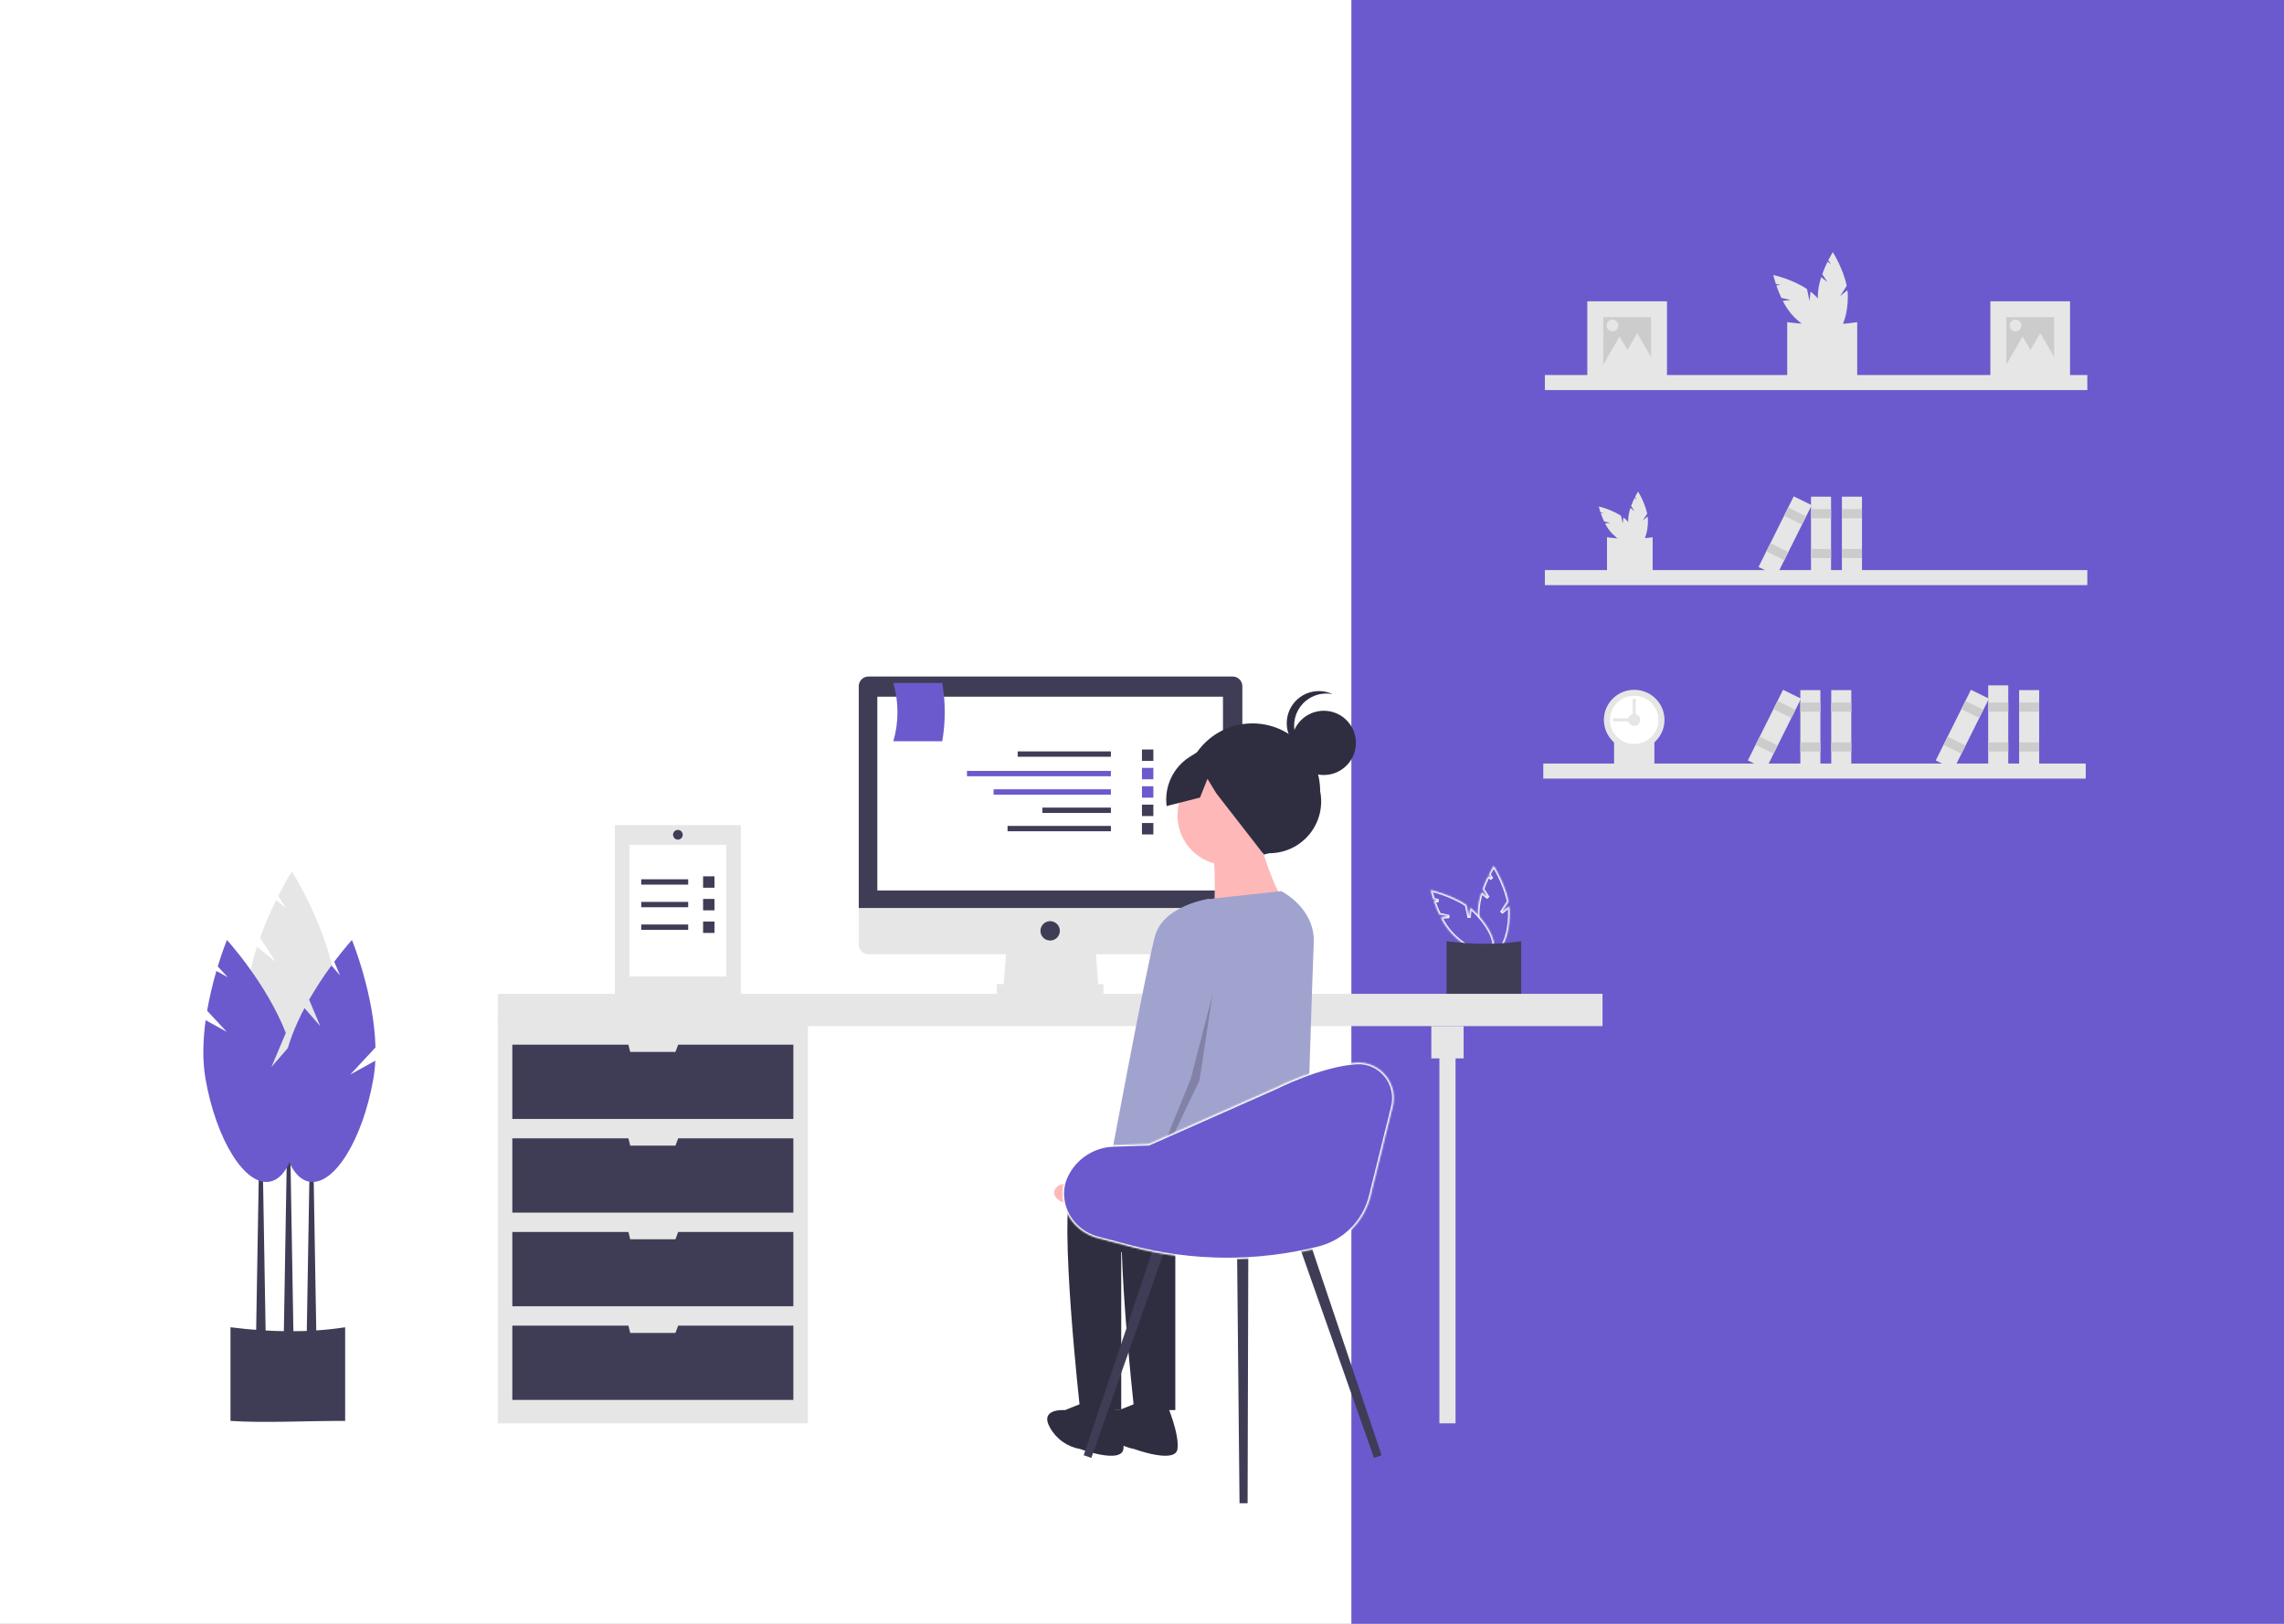 <svg width="1440" height="1024" viewBox="0 0 1440 1024" fill="none" xmlns="http://www.w3.org/2000/svg">
<rect x="0" y="0" width="1440" height="1024" fill="#808080" stroke="none"/>
<g id="home-svg">
<g clip-path="url(#clip0)">
<rect width="1440" height="1024" fill="white"/>
<rect id="Rectangle 276" x="852" width="588" height="1024" fill="#6A5ACD"/>
<g id="home-background">
<g id="btm-leaves">
<g id="bottom-right">
<mask id="path-5-inside-1" fill="white">
<path d="M938.21 566.06L934.741 560.698C935.77 557.856 936.958 555.074 938.3 552.366L940.544 554.177L938.767 551.432C940.46 548.1 941.792 546 941.792 546C941.792 546 948.751 556.965 951.075 568.575L946.623 575.455L951.552 571.474C951.727 572.827 951.818 574.189 951.822 575.553C951.822 589.302 947.332 600.448 941.792 600.448C936.253 600.448 931.762 589.302 931.762 575.553C931.866 571.178 932.64 566.845 934.057 562.705L938.21 566.06Z"/>
</mask>
<path d="M938.21 566.06L934.741 560.698C935.77 557.856 936.958 555.074 938.3 552.366L940.544 554.177L938.767 551.432C940.46 548.1 941.792 546 941.792 546C941.792 546 948.751 556.965 951.075 568.575L946.623 575.455L951.552 571.474C951.727 572.827 951.818 574.189 951.822 575.553C951.822 589.302 947.332 600.448 941.792 600.448C936.253 600.448 931.762 589.302 931.762 575.553C931.866 571.178 932.64 566.845 934.057 562.705L938.21 566.06Z" fill="#6A5ACD" stroke="white" stroke-width="2" mask="url(#path-5-inside-1)"/>
</g>
<g id="bottom-left">
<mask id="path-6-inside-2" fill="white">
<path d="M913.654 577.98L907.409 576.642C906.126 573.905 905 571.097 904.034 568.233L906.901 567.928L903.704 567.243C902.545 563.689 902.002 561.263 902.002 561.263C902.002 561.263 914.676 564.096 924.529 570.661L926.246 578.675L926.916 572.375C927.997 573.207 929.024 574.106 929.991 575.067C939.713 584.79 944.42 595.847 940.503 599.764C936.586 603.681 925.529 598.974 915.807 589.252C912.787 586.085 910.27 582.474 908.345 578.545L913.654 577.98Z"/>
</mask>
<path d="M913.654 577.98L907.409 576.642C906.126 573.905 905 571.097 904.034 568.233L906.901 567.928L903.704 567.243C902.545 563.689 902.002 561.263 902.002 561.263C902.002 561.263 914.676 564.096 924.529 570.661L926.246 578.675L926.916 572.375C927.997 573.207 929.024 574.106 929.991 575.067C939.713 584.79 944.42 595.847 940.503 599.764C936.586 603.681 925.529 598.974 915.807 589.252C912.787 586.085 910.27 582.474 908.345 578.545L913.654 577.98Z" fill="#6A5ACD" stroke="white" stroke-width="2" mask="url(#path-6-inside-2)"/>
</g>
</g>
<g id="main">
<g clip-path="url(#clip1)">
<path id="Vector" d="M912.011 631.969C926.492 632.895 942.271 631.915 959.057 631.969V593.537C944.265 595.839 928.492 595.603 912.011 593.537V631.969Z" fill="#3F3D56"/>
<path id="Vector_2" d="M313.838 644.031H509.35V897.585H313.838V644.031Z" fill="#E6E6E6"/>
<path id="Vector_3" d="M907.501 657.269H917.684V897.585H907.501V657.269Z" fill="#E6E6E6"/>
<path id="Vector_4" d="M313.839 626.72H1010.35V647.086H313.839V626.72Z" fill="#E6E6E6"/>
<path id="Vector_5" d="M902.41 647.086H922.775V667.452H902.41V647.086Z" fill="#E6E6E6"/>
<path id="Vector_6" d="M396.193 658.796L397.339 663.379H425.851L427.569 658.796H500.186V705.638H323.004V658.796H396.193Z" fill="#3F3D56"/>
<path id="Vector_7" d="M396.193 717.857L397.339 722.439H425.851L427.569 717.857H500.186V764.698H323.004V717.857H396.193Z" fill="#3F3D56"/>
<path id="Vector_8" d="M396.193 776.918L397.339 781.5H425.851L427.569 776.918H500.186V823.759H323.004V776.918H396.193Z" fill="#3F3D56"/>
<path id="Vector_9" d="M396.193 835.979L397.339 840.561H425.851L427.569 835.979H500.186V882.82H323.004V835.979H396.193Z" fill="#3F3D56"/>
<path id="Vector_10" d="M632.564 623.665H692.643L690.607 597.19H634.601L632.564 623.665Z" fill="#E6E6E6"/>
<path id="Vector_11" d="M628.49 620.611H695.697V626.72H628.49V620.611Z" fill="#E6E6E6"/>
<path id="Vector_12" d="M547.536 426.627H777.16C778.78 426.627 780.334 427.271 781.48 428.416C782.626 429.562 783.27 431.116 783.27 432.737V572.751H541.426V432.737C541.426 431.116 542.07 429.562 543.216 428.416C544.361 427.271 545.916 426.627 547.536 426.627Z" fill="#3F3D56"/>
<path id="Vector_13" d="M783.27 572.751V595.663C783.27 597.283 782.626 598.837 781.48 599.983C780.334 601.129 778.78 601.772 777.16 601.772H547.536C545.916 601.772 544.361 601.129 543.216 599.983C542.07 598.837 541.426 597.283 541.426 595.663V572.751H783.27Z" fill="#E6E6E6"/>
<path id="Vector_14" d="M553.137 439.355H771.051V561.55H553.137V439.355Z" fill="white"/>
<path id="Vector_15" d="M662.093 593.117C658.719 593.117 655.984 590.382 655.984 587.007C655.984 583.633 658.719 580.897 662.093 580.897C665.468 580.897 668.203 583.633 668.203 587.007C668.203 590.382 665.468 593.117 662.093 593.117Z" fill="#3F3D56"/>
<path id="Vector_16" d="M145.313 896.058C167.567 897.481 191.815 895.975 217.611 896.058V836.997C194.881 840.535 170.641 840.172 145.313 836.997V896.058Z" fill="#3F3D56"/>
<path id="Vector_17" d="M641.627 473.848H700.383V477.221H641.627V473.848Z" fill="#3F3D56"/>
<path id="Vector_18" d="M609.651 486.151H700.383V489.524H609.651V486.151Z" fill="#6A5ACD"/>
<path id="Vector_19" d="M626.438 497.742H700.383V501.115H626.438V497.742Z" fill="#6A5ACD"/>
<path id="Vector_20" d="M657.215 509.29H700.383V512.663H657.215V509.29Z" fill="#3F3D56"/>
<path id="Vector_21" d="M635.231 520.837H700.383V524.21H635.231V520.837Z" fill="#3F3D56"/>
<path id="Vector_22" d="M719.969 472.649H727.164V479.843H719.969V472.649Z" fill="#3F3D56"/>
<path id="Vector_23" d="M719.969 484.24H727.164V491.435H719.969V484.24Z" fill="#6A5ACD"/>
<path id="Vector_24" d="M719.969 495.831H727.164V503.026H719.969V495.831Z" fill="#6A5ACD"/>
<path id="Vector_25" d="M719.969 507.423H727.164V514.617H719.969V507.423Z" fill="#3F3D56"/>
<path id="Vector_26" d="M719.969 519.014H727.164V526.209H719.969V519.014Z" fill="#3F3D56"/>
<path id="Vector_27" d="M563.231 467.463H594.064C596.169 455.299 596.169 442.864 594.064 430.7H563.231C566.705 442.708 566.705 455.455 563.231 467.463Z" fill="#6A5ACD"/>
<path id="Vector_28" d="M787.584 541.144L800.269 538.052C805.11 538.059 809.891 536.988 814.267 534.92C818.643 532.851 822.505 529.835 825.572 526.091C828.64 522.346 830.837 517.967 832.004 513.269C833.171 508.571 833.279 503.673 832.32 498.928V498.928C832.334 487.608 827.851 476.745 819.856 468.73C811.861 460.715 801.01 456.204 789.689 456.19H789.689C778.368 456.176 767.506 460.659 759.491 468.654C751.476 476.649 746.965 487.5 746.951 498.821V498.821C739.758 523.849 762.284 547.312 787.584 541.144Z" fill="#2F2E41"/>
<path id="Vector_29" d="M773.728 545.607C756.406 545.607 742.364 531.565 742.364 514.243C742.364 496.922 756.406 482.88 773.728 482.88C791.05 482.88 805.092 496.922 805.092 514.243C805.092 531.565 791.05 545.607 773.728 545.607Z" fill="#FFB8B8"/>
<path id="Vector_30" d="M794.182 530.607C794.182 530.607 803.728 563.334 809.182 566.062C814.637 568.789 765.546 572.88 765.546 572.88C765.546 572.88 766.91 541.516 764.182 538.789C761.455 536.061 794.182 530.607 794.182 530.607Z" fill="#FFB8B8"/>
<path id="Vector_31" d="M745.092 732.426C745.092 732.426 683.728 726.971 675.547 747.426C667.365 767.88 681.001 889.244 681.001 889.244H706.91V789.698C706.91 789.698 817.383 758.297 817.383 747.387C817.383 736.478 745.092 732.426 745.092 732.426Z" fill="#2F2E41"/>
<path id="Vector_32" d="M685.091 883.789L671.454 889.244C671.454 889.244 655.091 887.88 661.909 900.153C663.86 903.716 666.591 906.792 669.896 909.153C673.201 911.514 676.997 913.099 681 913.789C681 913.789 706.909 923.335 708.272 913.789C709.636 904.244 701.454 885.153 701.454 885.153L685.091 883.789Z" fill="#2F2E41"/>
<path id="Vector_33" d="M779.183 732.426C779.183 732.426 717.82 726.971 709.638 747.426C701.456 767.88 715.092 889.244 715.092 889.244H741.002V789.698C741.002 789.698 819.42 771.534 819.42 760.625C819.42 755.5 824.763 729.454 815.347 723.967C804.719 717.774 779.183 732.426 779.183 732.426Z" fill="#2F2E41"/>
<path id="Vector_34" d="M719.182 883.789L705.546 889.244C705.546 889.244 689.182 887.88 696.001 900.153C697.952 903.716 700.682 906.792 703.988 909.153C707.293 911.514 711.089 913.099 715.092 913.789C715.092 913.789 741.001 923.335 742.364 913.789C743.728 904.244 735.546 885.153 735.546 885.153L719.182 883.789Z" fill="#2F2E41"/>
<path id="Vector_35" d="M807.819 561.971L766.839 566.425C760.514 567.113 754.569 569.781 749.851 574.049C745.133 578.317 741.885 583.967 740.57 590.192L724.637 665.607C724.637 665.607 719.183 740.607 730.092 744.698C741.001 748.789 756.001 728.335 776.456 731.062C796.91 733.789 823.501 739.926 823.501 739.926C823.501 739.926 827.724 605.678 828.274 594.698C829.373 572.747 807.819 561.971 807.819 561.971Z" fill="#A1A3CF"/>
<path id="Vector_36" d="M710.746 736.322L693.923 746.23C693.923 746.23 663.74 741.899 664.682 752.508C665.624 763.116 698.571 761.066 698.571 761.066L718.846 748.573L710.746 736.322Z" fill="#FFB8B8"/>
<path id="Vector_37" d="M834.606 488.735C823.416 488.735 814.346 479.664 814.346 468.475C814.346 457.286 823.416 448.215 834.606 448.215C845.795 448.215 854.865 457.286 854.865 468.475C854.865 479.664 845.795 488.735 834.606 488.735Z" fill="#2F2E41"/>
<path id="Vector_38" d="M815.912 457.584C815.914 454.587 816.582 451.628 817.866 448.92C819.151 446.213 821.02 443.824 823.339 441.926C825.659 440.029 828.371 438.67 831.279 437.947C834.188 437.225 837.22 437.157 840.158 437.748C837.566 436.523 834.743 435.862 831.877 435.81C829.01 435.758 826.165 436.314 823.53 437.444C820.894 438.573 818.529 440.249 816.59 442.361C814.651 444.473 813.182 446.973 812.282 449.695C811.381 452.416 811.068 455.299 811.365 458.15C811.661 461.002 812.56 463.758 814.001 466.237C815.442 468.715 817.393 470.859 819.725 472.527C822.057 474.195 824.717 475.349 827.528 475.912C824.052 474.275 821.114 471.682 819.056 468.436C816.999 465.191 815.909 461.427 815.912 457.584V457.584Z" fill="#2F2E41"/>
<path id="Vector_39" d="M798.531 469.074L771.218 464.045L750.213 477.21C745.049 480.446 740.921 485.096 738.32 490.608C735.718 496.119 734.752 502.261 735.536 508.305L756.573 502.973L761.284 491.161L766.894 500.357L796.228 538.107L812.698 527.619L827.381 504.609L798.531 469.074Z" fill="#2F2E41"/>
<path id="Vector_40" d="M776.039 573.571L762.403 566.752C762.403 566.752 733.766 570.843 728.312 589.934C722.857 609.025 698.312 741.298 698.312 741.298L721.493 752.207L754.221 671.753L776.039 573.571Z" fill="#A1A3CF"/>
<path id="Vector_41" opacity="0.2" d="M764.43 627.23L750.782 680.205L726.58 739.701L727.419 741.761L756.284 681.199L764.43 627.23Z" fill="black"/>
<path id="Vector_42" d="M866.263 919.379L871.076 917.721L824.451 779.231L817.711 781.553L866.263 919.379Z" fill="#3F3D56"/>
<path id="Vector_43" d="M688.056 919.379L683.242 917.721L729.868 779.231L736.607 781.553L688.056 919.379Z" fill="#3F3D56"/>
<path id="Vector_44" d="M786.578 947.981L781.487 947.999L779.905 786.107L787.033 786.082L786.578 947.981Z" fill="#3F3D56"/>
<g id="Vector_45">
<mask id="path-52-inside-3" fill="white">
<path d="M878.048 697.856L864.082 754.301C862.126 762.206 858.054 769.429 852.303 775.194C846.553 780.958 839.34 785.048 831.44 787.023H831.44C792.491 796.76 751.713 796.497 712.893 786.259L692.042 780.76C679.926 777.565 670.815 767.159 669.953 754.659C669.604 750.239 670.404 745.805 672.276 741.787C672.358 741.614 672.44 741.442 672.522 741.272C675.241 735.686 679.436 730.95 684.653 727.577C689.87 724.204 695.91 722.321 702.12 722.134L724.209 721.421L804.654 685.781C804.654 685.781 832.321 671.728 855.065 670.155C870.086 669.116 881.664 683.24 878.048 697.856Z"/>
</mask>
<path d="M878.048 697.856L864.082 754.301C862.126 762.206 858.054 769.429 852.303 775.194C846.553 780.958 839.34 785.048 831.44 787.023H831.44C792.491 796.76 751.713 796.497 712.893 786.259L692.042 780.76C679.926 777.565 670.815 767.159 669.953 754.659C669.604 750.239 670.404 745.805 672.276 741.787C672.358 741.614 672.44 741.442 672.522 741.272C675.241 735.686 679.436 730.95 684.653 727.577C689.87 724.204 695.91 722.321 702.12 722.134L724.209 721.421L804.654 685.781C804.654 685.781 832.321 671.728 855.065 670.155C870.086 669.116 881.664 683.24 878.048 697.856Z" fill="#6A5ACD" stroke="white" stroke-width="2" mask="url(#path-52-inside-3)"/>
</g>
<path id="Vector_46" d="M387.665 520.309H467.092V628.248H387.665V520.309Z" fill="#E6E6E6"/>
<path id="Vector_47" d="M396.829 532.764H457.926V615.793H396.829V532.764Z" fill="white"/>
<path id="Vector_48" d="M404.279 554.492H433.881V557.865H404.279V554.492Z" fill="#3F3D56"/>
<path id="Vector_49" d="M443.282 552.625H450.477V559.819H443.282V552.625Z" fill="#3F3D56"/>
<path id="Vector_50" d="M404.279 568.748H433.881V572.121H404.279V568.748Z" fill="#3F3D56"/>
<path id="Vector_51" d="M443.282 566.881H450.477V574.075H443.282V566.881Z" fill="#3F3D56"/>
<path id="Vector_52" d="M404.279 583.004H433.881V586.377H404.279V583.004Z" fill="#3F3D56"/>
<path id="Vector_53" d="M443.282 581.137H450.477V588.331H443.282V581.137Z" fill="#3F3D56"/>
<path id="Vector_54" d="M424.324 526.419C424.324 524.732 425.692 523.364 427.379 523.364C429.066 523.364 430.434 524.732 430.434 526.419C430.434 528.106 429.066 529.474 427.379 529.474C425.692 529.474 424.324 528.106 424.324 526.419Z" fill="#3F3D56"/>
</g>
</g>
<g id="btm-shelf">
<path id="Vector_55" d="M1017.64 486.001C1025.46 486.498 1033.99 485.972 1043.05 486.001V465.373C1034.62 466.546 1026.07 466.546 1017.64 465.373V486.001Z" fill="#E6E6E6"/>
<path id="Vector_56" d="M973 481.508H1315V491H973V481.508Z" fill="#E6E6E6"/>
<path id="Vector_57" d="M1030.32 472.966C1019.77 472.966 1011.21 464.467 1011.21 453.983C1011.21 443.499 1019.77 435 1030.32 435C1040.87 435 1049.42 443.499 1049.42 453.983C1049.42 464.467 1040.87 472.966 1030.32 472.966Z" fill="#E6E6E6"/>
<path id="Vector_58" d="M1030.32 469.17C1021.88 469.17 1015.03 462.37 1015.03 453.983C1015.03 445.596 1021.88 438.797 1030.32 438.797C1038.76 438.797 1045.6 445.596 1045.6 453.983C1045.6 462.37 1038.76 469.17 1030.32 469.17Z" fill="white"/>
<path id="Vector_59" d="M1030.32 457.78C1028.21 457.78 1026.5 456.08 1026.5 453.983C1026.5 451.886 1028.21 450.187 1030.32 450.187C1032.43 450.187 1034.14 451.886 1034.14 453.983C1034.14 456.08 1032.43 457.78 1030.32 457.78Z" fill="#E6E6E6"/>
<path id="Vector_60" d="M1016.94 454.932V453.034H1032.23V454.932H1016.94Z" fill="#E6E6E6"/>
<path id="Vector_61" d="M1031.27 455.881H1029.36V440.695H1031.27V455.881Z" fill="#E6E6E6"/>
<path id="Vector_62" d="M1253.51 432.204H1266.15V481.921H1253.51V432.204Z" fill="#E6E6E6"/>
<path id="Vector_63" d="M1253.52 443.056H1266.16V448.812H1253.52V443.056Z" fill="#CCCCCC"/>
<path id="Vector_64" d="M1253.52 468.176H1266.16V473.933H1253.52V468.176Z" fill="#CCCCCC"/>
<path id="Vector_65" d="M1273.01 435.205H1285.65V484.923H1273.01V435.205Z" fill="#E6E6E6"/>
<path id="Vector_66" d="M1273.01 443.056H1285.65V448.812H1273.01V443.056Z" fill="#CCCCCC"/>
<path id="Vector_67" d="M1273.01 468.176H1285.65V473.933H1273.01V468.176Z" fill="#CCCCCC"/>
<path id="Vector_68" d="M1242.63 435L1253.96 440.573L1231.75 485.129L1220.43 479.556L1242.63 435Z" fill="#E6E6E6"/>
<path id="Vector_69" d="M1239.12 442.035L1250.45 447.608L1247.88 452.767L1236.55 447.194L1239.12 442.035Z" fill="#CCCCCC"/>
<path id="Vector_70" d="M1227.9 464.548L1239.23 470.12L1236.66 475.279L1225.33 469.707L1227.9 464.548Z" fill="#CCCCCC"/>
<path id="Vector_71" d="M1135.06 435.205H1147.7V484.923H1135.06V435.205Z" fill="#E6E6E6"/>
<path id="Vector_72" d="M1135.06 443.056H1147.7V448.812H1135.06V443.056Z" fill="#CCCCCC"/>
<path id="Vector_73" d="M1135.06 468.176H1147.7V473.933H1135.06V468.176Z" fill="#CCCCCC"/>
<path id="Vector_74" d="M1154.55 435.205H1167.19V484.923H1154.55V435.205Z" fill="#E6E6E6"/>
<path id="Vector_75" d="M1154.55 443.056H1167.19V448.812H1154.55V443.056Z" fill="#CCCCCC"/>
<path id="Vector_76" d="M1154.55 468.176H1167.19V473.933H1154.55V468.176Z" fill="#CCCCCC"/>
<path id="Vector_77" d="M1124.17 435L1135.5 440.573L1113.3 485.129L1101.97 479.556L1124.17 435Z" fill="#E6E6E6"/>
<path id="Vector_78" d="M1120.66 442.035L1131.99 447.608L1129.42 452.767L1118.09 447.194L1120.66 442.035Z" fill="#CCCCCC"/>
<path id="Vector_79" d="M1109.45 464.547L1120.78 470.12L1118.2 475.279L1106.88 469.707L1109.45 464.547Z" fill="#CCCCCC"/>
</g>
<g id="mid-shelf">
<path id="Vector_80" d="M974 359.508H1316V369H974V359.508Z" fill="#E6E6E6"/>
<g id="Group 47">
<path id="Vector_81" d="M1013.17 362.157C1022.03 362.72 1031.68 362.125 1041.95 362.157V338.796C1032.4 340.125 1022.72 340.125 1013.17 338.796V362.157Z" fill="#E6E6E6"/>
<path id="Vector_82" d="M1141.79 313.206H1154.43V362.923H1141.79V313.206Z" fill="#E6E6E6"/>
<path id="Vector_83" d="M1141.79 321.056H1154.43V326.812H1141.79V321.056Z" fill="#CCCCCC"/>
<path id="Vector_84" d="M1141.79 346.176H1154.43V351.933H1141.79V346.176Z" fill="#CCCCCC"/>
<path id="Vector_85" d="M1161.28 313.206H1173.92V362.923H1161.28V313.206Z" fill="#E6E6E6"/>
<path id="Vector_86" d="M1161.28 321.056H1173.92V326.812H1161.28V321.056Z" fill="#CCCCCC"/>
<path id="Vector_87" d="M1161.28 346.176H1173.92V351.933H1161.28V346.176Z" fill="#CCCCCC"/>
<path id="Vector_88" d="M1130.9 313L1142.23 318.573L1120.03 363.129L1108.7 357.556L1130.9 313Z" fill="#E6E6E6"/>
<path id="Vector_89" d="M1127.4 320.035L1138.72 325.608L1136.15 330.767L1124.82 325.194L1127.4 320.035Z" fill="#CCCCCC"/>
<path id="Vector_90" d="M1116.18 342.548L1127.51 348.12L1124.94 353.279L1113.61 347.707L1116.18 342.548Z" fill="#CCCCCC"/>
</g>
</g>
<g id="top-shelf">
<path id="Vector_91" d="M1126.78 239.021C1140.37 239.885 1155.17 238.97 1170.92 239.021V203.162C1157.04 205.311 1142.24 205.09 1126.78 203.162V239.021Z" fill="#E6E6E6"/>
<path id="Vector_92" d="M974 236.499L1316 236.499V246L974 246V236.499Z" fill="#E6E6E6"/>
<path id="Vector_93" d="M1000.75 190L1050.99 190V239.97L1000.75 239.97V190Z" fill="#E6E6E6"/>
<path id="Vector_94" d="M1010.8 199.994H1040.94V229.976H1010.8V199.994Z" fill="#CCCCCC"/>
<path id="Vector_95" d="M1032.22 210.058L1025.83 221.069L1019.43 232.08H1032.22H1045L1038.61 221.069L1032.22 210.058Z" fill="#E6E6E6"/>
<path id="Vector_96" d="M1021.11 212.162L1014.72 223.173L1008.33 234.184H1021.11H1033.89L1027.5 223.173L1021.11 212.162Z" fill="#E6E6E6"/>
<path id="Vector_97" d="M1016.61 208.936C1014.57 208.936 1012.91 207.288 1012.91 205.254C1012.91 203.221 1014.57 201.572 1016.61 201.572C1018.66 201.572 1020.32 203.221 1020.32 205.254C1020.32 207.288 1018.66 208.936 1016.61 208.936Z" fill="#E6E6E6"/>
<path id="Vector_98" d="M1254.86 190L1305.1 190V239.97L1254.86 239.97V190Z" fill="#E6E6E6"/>
<path id="Vector_99" d="M1264.91 199.994H1295.05V229.976H1264.91V199.994Z" fill="#CCCCCC"/>
<path id="Vector_100" d="M1286.33 210.058L1279.94 221.069L1273.54 232.08H1286.33H1299.11L1292.72 221.069L1286.33 210.058Z" fill="#E6E6E6"/>
<path id="Vector_101" d="M1275.22 212.162L1268.83 223.173L1262.44 234.184H1275.22H1288.01L1281.61 223.173L1275.22 212.162Z" fill="#E6E6E6"/>
<path id="Vector_102" d="M1270.73 208.936C1268.68 208.936 1267.02 207.288 1267.02 205.254C1267.02 203.221 1268.68 201.572 1270.73 201.572C1272.77 201.572 1274.43 203.221 1274.43 205.254C1274.43 207.288 1272.77 208.936 1270.73 208.936Z" fill="#E6E6E6"/>
</g>
<g id="stems">
<path id="Vector_103" d="M178.915 842.3H185.025L182.988 722.949H180.952L178.915 842.3Z" fill="#3F3D56"/>
<path id="Vector_104" d="M161.421 843.107H167.531L165.494 723.755H163.458L161.421 843.107Z" fill="#3F3D56"/>
<path id="Vector_105" d="M193.355 843.107H199.465L197.428 723.755H195.392L193.355 843.107Z" fill="#3F3D56"/>
</g>
<g id="big-leaves">
<path id="grey" d="M173.823 606.577L163.96 591.334C166.885 583.255 170.263 575.347 174.078 567.648L180.456 572.799L175.406 564.995C180.219 555.521 184.006 549.553 184.006 549.553C184.006 549.553 203.786 580.723 210.394 613.725L197.738 633.285L211.749 621.969C212.248 625.813 212.505 629.685 212.518 633.562C212.518 672.647 199.752 704.333 184.006 704.333C168.259 704.333 155.494 672.647 155.494 633.562C155.494 621.445 158.235 608.768 162.016 597.041L173.823 606.577Z" fill="#E6E6E6"/>
<path id="slate-left" d="M142.947 650.691L130.588 637.393C132.065 628.928 134.019 620.554 136.439 612.309L143.615 616.274L137.286 609.466C140.381 599.301 143.073 592.765 143.073 592.765C143.073 592.765 167.966 620.027 180.205 651.38L171.137 672.841L182.97 659.263C184.129 662.962 185.054 666.731 185.74 670.546C192.527 709.038 185.458 742.459 169.951 745.193C154.443 747.928 136.37 718.94 129.583 680.449C127.478 668.516 127.977 655.555 129.664 643.35L142.947 650.691Z" fill="#6A5ACD"/>
<path id="slate-right" d="M201.954 647.155L194.888 630.431C199.171 622.982 203.871 615.781 208.966 608.861L214.352 615.042L210.734 606.479C217.118 597.986 221.884 592.765 221.884 592.765C221.884 592.765 235.951 626.897 236.728 660.545L220.868 677.61L236.631 668.898C236.455 672.771 236.035 676.629 235.375 680.449C228.588 718.941 210.514 747.928 195.007 745.193C179.499 742.459 172.43 709.038 179.217 670.546C181.321 658.614 186.222 646.605 191.982 635.713L201.954 647.155Z" fill="#6A5ACD"/>
</g>
<g id="mid-leaves">
<path id="bottom-right_2" d="M1030.53 322.368L1028.37 319.062C1029.01 317.31 1029.75 315.595 1030.59 313.925L1031.98 315.042L1030.88 313.349C1031.93 311.295 1032.76 310 1032.76 310C1035.42 314.306 1037.37 319.005 1038.54 323.919L1035.76 328.161L1038.83 325.707C1038.94 326.541 1039 327.381 1039 328.221C1039 336.699 1036.21 343.571 1032.76 343.571C1029.31 343.571 1026.52 336.699 1026.52 328.221C1026.58 325.524 1027.06 322.853 1027.95 320.3L1030.53 322.368Z" fill="#E6E6E6"/>
<path id="middle-left" d="M1015.25 329.718L1011.36 328.893C1010.57 327.205 1009.86 325.474 1009.26 323.708L1011.05 323.52L1009.06 323.098C1008.34 320.907 1008 319.411 1008 319.411C1012.95 320.592 1017.68 322.548 1022.02 325.205L1023.08 330.146L1023.5 326.262C1024.17 326.775 1024.81 327.329 1025.42 327.922C1031.46 333.917 1034.39 340.734 1031.96 343.149C1029.52 345.564 1022.64 342.662 1016.59 336.668C1014.71 334.715 1013.14 332.489 1011.95 330.066L1015.25 329.718Z" fill="#E6E6E6"/>
</g>
<g id="top-leaves">
<path id="top-right" d="M1152.16 177.916L1148.89 172.86C1149.86 170.18 1150.98 167.557 1152.24 165.003L1154.36 166.711L1152.68 164.122C1154.28 160.98 1155.54 159 1155.54 159C1155.54 159 1162.1 169.34 1164.3 180.288L1160.1 186.776L1164.74 183.022C1164.91 184.298 1165 185.582 1165 186.868C1165 199.834 1160.76 210.345 1155.54 210.345C1150.31 210.345 1146.08 199.834 1146.08 186.868C1146.17 182.743 1146.9 178.657 1148.24 174.753L1152.16 177.916Z" fill="#E6E6E6"/>
<path id="top-left" d="M1128.99 189.157L1123.1 187.895C1121.89 185.314 1120.83 182.667 1119.92 179.966L1122.62 179.678L1119.61 179.032C1118.51 175.681 1118 173.393 1118 173.393C1118 173.393 1129.96 176.064 1139.25 182.255L1140.87 189.812L1141.5 183.871C1142.52 184.656 1143.49 185.504 1144.4 186.41C1153.58 195.578 1158.02 206.005 1154.32 209.699C1150.63 213.392 1140.2 208.954 1131.02 199.786C1128.17 196.8 1125.8 193.395 1123.98 189.69L1128.99 189.157Z" fill="#E6E6E6"/>
</g>
</g>
</g>
</g>
<defs>
<clipPath id="clip0">
<rect width="1440" height="1024" fill="white"/>
</clipPath>
<clipPath id="clip1">
<path d="M1010.35 169H128.001V947.999H1010.35V169Z" fill="white"/>
</clipPath>
</defs>
</svg>
